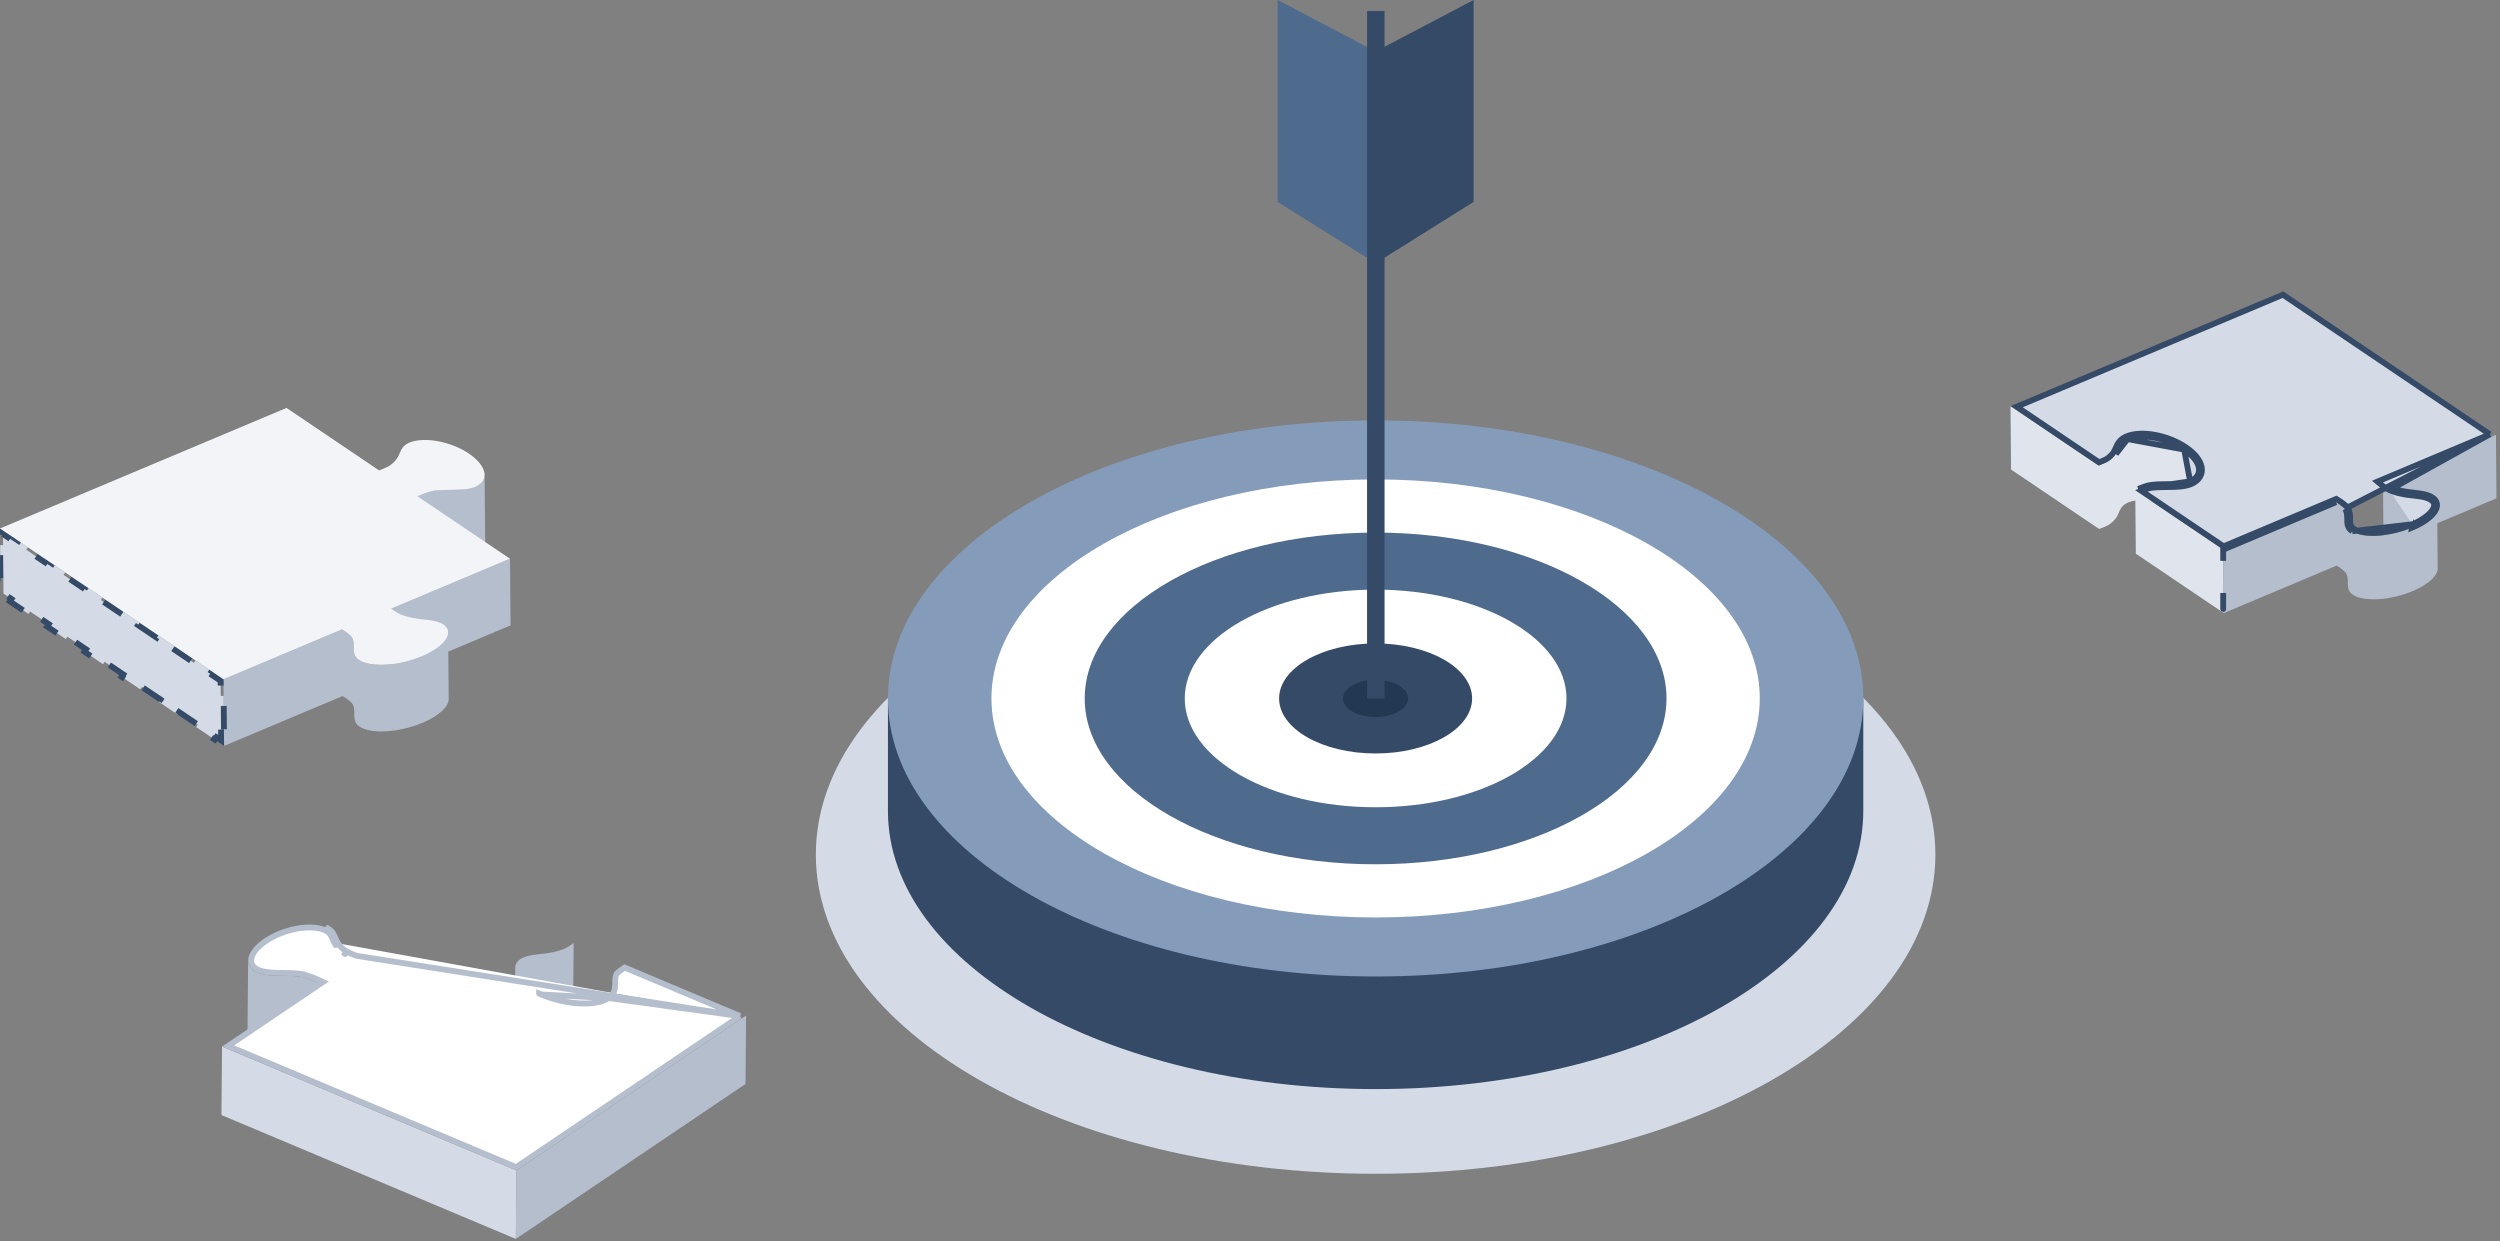 <svg width="429" height="213" viewBox="0 0 429 213" fill="none" xmlns="http://www.w3.org/2000/svg">
<rect x="0" y="0" width="429" height="213" fill="#808080" stroke="none"/>
<path d="M236.057 201.419C183.008 201.419 140 176.901 140 146.651C140 116.409 183.01 91.887 236.057 91.887C289.11 91.887 332.112 116.409 332.112 146.651C332.112 176.901 289.108 201.419 236.057 201.419Z" fill="#D4DBE7"/>
<path d="M152.371 119.852V139.174C152.371 165.528 189.84 186.888 236.057 186.888C282.276 186.888 319.741 165.528 319.741 139.174V119.852H152.371Z" fill="#344A66"/>
<path d="M236.055 167.565C189.84 167.565 152.369 146.206 152.369 119.852C152.369 93.506 189.838 72.141 236.055 72.141C282.274 72.141 319.739 93.504 319.739 119.852C319.739 146.206 282.276 167.565 236.055 167.565Z" fill="#849CBA"/>
<path d="M236.055 157.437C199.65 157.437 170.133 140.612 170.133 119.851C170.133 99.097 199.648 82.268 236.055 82.268C272.462 82.268 301.975 99.097 301.975 119.851C301.975 140.612 272.464 157.437 236.055 157.437Z" fill="white"/>
<path d="M236.055 148.311C263.624 148.311 285.973 135.569 285.973 119.852C285.973 104.134 263.624 91.393 236.055 91.393C208.486 91.393 186.137 104.134 186.137 119.852C186.137 135.569 208.486 148.311 236.055 148.311Z" fill="#4E6A8D"/>
<path d="M236.055 138.527C217.965 138.527 203.302 130.167 203.302 119.853C203.302 109.54 217.965 101.18 236.055 101.18C254.145 101.18 268.808 109.542 268.808 119.853C268.808 130.167 254.145 138.527 236.055 138.527Z" fill="white"/>
<path d="M236.055 129.296C226.909 129.296 219.495 125.07 219.495 119.855C219.495 114.642 226.909 110.414 236.055 110.414C245.199 110.414 252.613 114.642 252.613 119.855C252.615 125.068 245.201 129.296 236.055 129.296Z" fill="#344A66"/>
<path d="M236.055 123.046C232.963 123.046 230.456 121.618 230.456 119.854C230.456 118.092 232.963 116.662 236.055 116.662C239.147 116.662 241.654 118.092 241.654 119.854C241.654 121.616 239.147 123.046 236.055 123.046Z" fill="#233853"/>
<path d="M236.055 45.177V8.83L252.871 0V34.646L236.055 45.177Z" fill="#344A66"/>
<path d="M236.055 45.177V8.83L219.241 0V34.646L236.055 45.177Z" fill="#4E6A8D"/>
<rect x="234.588" y="1.885" width="3" height="118" fill="#344A66"/>
<path d="M88.421 165.983C88.425 165.457 88.699 164.979 89.271 164.593C89.361 164.532 89.459 164.477 89.558 164.425C89.589 164.409 89.622 164.394 89.655 164.378C89.726 164.343 89.799 164.31 89.875 164.279C89.894 164.272 89.912 164.261 89.931 164.255C89.947 164.248 89.966 164.244 89.983 164.237C90.103 164.192 90.226 164.149 90.355 164.112C90.357 164.112 90.358 164.11 90.362 164.11H90.364C90.494 164.072 90.628 164.039 90.763 164.008C90.779 164.004 90.794 163.999 90.81 163.996C90.829 163.99 90.852 163.989 90.871 163.984C91.031 163.949 91.192 163.918 91.357 163.89C91.362 163.89 91.368 163.888 91.373 163.886C91.39 163.883 91.408 163.881 91.427 163.879C91.59 163.853 91.757 163.829 91.925 163.806C91.948 163.803 91.971 163.799 91.993 163.798C92.174 163.775 92.358 163.752 92.54 163.732C92.551 163.73 92.561 163.728 92.572 163.728C92.613 163.723 92.653 163.719 92.695 163.714C92.818 163.7 92.942 163.686 93.065 163.673C93.237 163.653 93.409 163.633 93.579 163.61C93.614 163.607 93.649 163.601 93.682 163.596C93.852 163.574 94.019 163.549 94.184 163.523C94.272 163.509 94.359 163.495 94.446 163.478C94.623 163.445 94.802 163.409 94.979 163.37C95.012 163.363 95.045 163.356 95.078 163.349C95.205 163.32 95.334 163.29 95.459 163.259C95.462 163.257 95.467 163.257 95.471 163.256C95.599 163.223 95.726 163.188 95.851 163.151C95.891 163.141 95.93 163.129 95.968 163.117C96.055 163.091 96.141 163.063 96.227 163.035C96.268 163.021 96.312 163.007 96.353 162.992C96.439 162.962 96.522 162.933 96.605 162.901C96.64 162.887 96.675 162.875 96.71 162.861C96.819 162.818 96.925 162.773 97.027 162.728C97.189 162.655 97.976 162.199 98.438 161.809L98.335 173.559C97.875 173.948 97.087 174.405 96.925 174.478C96.822 174.525 96.715 174.57 96.605 174.613C96.597 174.617 96.59 174.62 96.581 174.624C96.558 174.632 96.532 174.641 96.51 174.65C96.425 174.683 96.338 174.714 96.249 174.744C96.209 174.757 96.168 174.771 96.126 174.785C96.041 174.813 95.956 174.841 95.867 174.867C95.841 174.876 95.815 174.884 95.787 174.891C95.773 174.895 95.759 174.898 95.747 174.902C95.622 174.938 95.497 174.973 95.37 175.006C95.365 175.008 95.36 175.008 95.353 175.009C95.228 175.041 95.103 175.072 94.976 175.1C94.962 175.103 94.948 175.107 94.934 175.11C94.913 175.115 94.892 175.119 94.871 175.122C94.694 175.161 94.517 175.197 94.34 175.23C94.267 175.244 94.194 175.256 94.121 175.268C94.106 175.272 94.09 175.273 94.074 175.275C93.911 175.301 93.746 175.326 93.577 175.348C93.541 175.353 93.503 175.357 93.464 175.362C93.299 175.383 93.134 175.404 92.968 175.423C92.962 175.423 92.957 175.425 92.952 175.425C92.836 175.438 92.718 175.451 92.599 175.465C92.54 175.471 92.481 175.478 92.422 175.485C92.242 175.506 92.061 175.527 91.88 175.55C91.859 175.553 91.837 175.557 91.816 175.558C91.647 175.581 91.479 175.605 91.314 175.631C91.291 175.635 91.269 175.638 91.246 175.642C91.079 175.669 90.918 175.701 90.758 175.736C90.723 175.742 90.689 175.751 90.654 175.758C90.516 175.789 90.381 175.822 90.251 175.861C90.249 175.861 90.249 175.861 90.247 175.862C90.117 175.901 89.994 175.944 89.872 175.989C89.835 176.003 89.801 176.017 89.766 176.031C89.69 176.062 89.617 176.095 89.545 176.13C89.514 176.145 89.481 176.161 89.45 176.177C89.351 176.229 89.254 176.284 89.163 176.345C88.592 176.731 88.319 177.209 88.314 177.735L88.421 165.983Z" fill="#B4BECD"/>
<path d="M42.532 177.057C42.527 177.034 42.523 177.011 42.518 176.989C42.515 176.968 42.51 176.949 42.506 176.928C42.504 176.921 42.504 176.914 42.503 176.907C42.497 176.876 42.494 176.845 42.49 176.815C42.487 176.791 42.485 176.768 42.483 176.746C42.482 176.713 42.48 176.681 42.48 176.648C42.48 176.629 42.478 176.61 42.478 176.591C42.478 176.582 42.478 176.575 42.478 176.567L42.581 164.816C42.581 164.842 42.583 164.87 42.583 164.896C42.584 164.929 42.584 164.962 42.586 164.994C42.588 165.018 42.591 165.04 42.593 165.063C42.596 165.094 42.6 165.126 42.605 165.155C42.61 165.183 42.615 165.209 42.621 165.237C42.624 165.259 42.629 165.282 42.635 165.305C42.642 165.332 42.65 165.36 42.657 165.388C42.664 165.409 42.669 165.431 42.676 165.452C42.68 165.463 42.685 165.475 42.688 165.485C42.716 165.567 42.749 165.645 42.788 165.723C42.789 165.725 42.789 165.727 42.789 165.728C42.827 165.801 42.871 165.873 42.919 165.944C42.926 165.956 42.935 165.966 42.942 165.979C42.991 166.046 43.045 166.112 43.102 166.177C43.117 166.194 43.133 166.211 43.151 166.229C43.168 166.248 43.187 166.267 43.206 166.286C43.229 166.307 43.25 166.328 43.274 166.349C43.295 166.368 43.316 166.385 43.335 166.404C43.354 166.422 43.375 166.437 43.395 166.453C43.432 166.482 43.47 166.51 43.508 166.538C43.529 166.552 43.548 166.567 43.569 166.581C43.613 166.611 43.658 166.64 43.705 166.668C43.722 166.679 43.739 166.691 43.757 166.701C43.798 166.726 43.842 166.75 43.885 166.772C43.904 166.783 43.924 166.793 43.944 166.804C44.009 166.837 44.077 166.87 44.146 166.901C44.28 166.958 44.419 167.007 44.559 167.052C44.606 167.068 44.657 167.078 44.705 167.092C44.803 167.12 44.898 167.149 44.999 167.172C45.025 167.179 45.053 167.182 45.079 167.189C45.192 167.215 45.306 167.238 45.421 167.259C45.468 167.268 45.515 167.275 45.562 167.281C45.669 167.299 45.779 167.314 45.89 167.328C45.927 167.334 45.961 167.339 45.999 167.342C46.142 167.358 46.288 167.374 46.436 167.384C46.528 167.391 46.621 167.396 46.714 167.401C46.792 167.407 46.87 167.412 46.948 167.415C47.044 167.42 47.139 167.422 47.235 167.426C47.311 167.427 47.388 167.433 47.466 167.434C47.648 167.44 47.834 167.443 48.018 167.445H48.034C48.251 167.448 48.47 167.45 48.687 167.452C48.826 167.453 48.965 167.455 49.104 167.457C49.173 167.459 49.241 167.459 49.309 167.46C49.427 167.462 49.545 167.464 49.661 167.467C49.691 167.467 49.722 167.467 49.752 167.469C49.804 167.471 49.854 167.473 49.905 167.474C49.995 167.478 50.084 167.481 50.174 167.485C50.257 167.488 50.341 167.493 50.422 167.499C50.509 167.504 50.594 167.509 50.679 167.516C50.709 167.518 50.739 167.519 50.766 167.521C50.862 167.528 50.957 167.539 51.051 167.549C51.07 167.551 51.089 167.552 51.109 167.554C51.232 167.568 51.355 167.582 51.475 167.601C51.489 167.603 51.503 167.606 51.517 167.608C51.697 167.636 51.875 167.665 52.047 167.704C52.052 167.705 52.055 167.705 52.062 167.707C52.066 167.709 52.074 167.711 52.08 167.712C52.087 167.714 52.095 167.716 52.104 167.719C52.114 167.723 52.128 167.726 52.14 167.73C52.149 167.733 52.16 167.735 52.17 167.738C52.186 167.744 52.201 167.749 52.219 167.754C52.231 167.757 52.243 167.761 52.255 167.766C52.274 167.771 52.295 167.778 52.318 167.785C52.331 167.789 52.344 167.794 52.356 167.797C52.38 167.804 52.404 167.813 52.431 167.822C52.444 167.827 52.46 167.83 52.474 167.836C52.5 167.844 52.528 167.853 52.556 167.863C52.571 167.869 52.587 167.874 52.604 167.879C52.634 167.889 52.663 167.9 52.695 167.91C52.712 167.916 52.728 167.922 52.747 167.928C52.776 167.938 52.807 167.949 52.839 167.961C52.858 167.968 52.879 167.975 52.898 167.982C52.926 167.992 52.955 168.002 52.985 168.013C53.009 168.021 53.032 168.03 53.056 168.039C53.084 168.049 53.113 168.06 53.141 168.07C53.167 168.079 53.191 168.089 53.218 168.098C53.247 168.108 53.275 168.121 53.304 168.131C53.33 168.141 53.355 168.15 53.381 168.16C53.41 168.173 53.44 168.183 53.469 168.195C53.495 168.206 53.522 168.216 53.547 168.225C53.577 168.237 53.607 168.247 53.634 168.259C53.66 168.27 53.687 168.28 53.713 168.291C53.742 168.303 53.77 168.315 53.799 168.325C53.825 168.336 53.852 168.346 53.876 168.357C53.907 168.369 53.938 168.383 53.968 168.395C53.99 168.404 54.013 168.414 54.034 168.423C54.086 168.445 54.136 168.468 54.187 168.489C54.26 168.522 54.329 168.555 54.397 168.586L54.294 180.336C54.228 180.305 54.157 180.272 54.084 180.239C54.034 180.216 53.984 180.194 53.931 180.171C53.914 180.164 53.897 180.157 53.881 180.15C53.845 180.135 53.81 180.121 53.773 180.105C53.752 180.097 53.732 180.088 53.711 180.079C53.678 180.065 53.645 180.051 53.61 180.038C53.586 180.029 53.563 180.018 53.541 180.01C53.509 179.998 53.476 179.984 53.445 179.971C53.421 179.963 53.396 179.952 53.372 179.944C53.341 179.932 53.31 179.919 53.278 179.907C53.252 179.897 53.228 179.888 53.202 179.878C53.172 179.867 53.143 179.855 53.113 179.845C53.089 179.836 53.065 179.826 53.039 179.817C53.009 179.806 52.98 179.794 52.95 179.784C52.926 179.775 52.903 179.767 52.88 179.758C52.851 179.747 52.823 179.737 52.795 179.727C52.769 179.718 52.743 179.709 52.719 179.7C52.695 179.692 52.67 179.683 52.648 179.676C52.622 179.667 52.597 179.659 52.573 179.65C52.55 179.641 52.526 179.634 52.505 179.626C52.483 179.619 52.46 179.61 52.439 179.603C52.418 179.596 52.396 179.588 52.375 179.582C52.354 179.575 52.335 179.568 52.316 179.563C52.295 179.556 52.276 179.549 52.257 179.544C52.238 179.539 52.222 179.532 52.205 179.527C52.187 179.522 52.17 179.516 52.154 179.511C52.139 179.506 52.123 179.501 52.107 179.497C52.093 179.492 52.08 179.489 52.066 179.485C52.054 179.482 52.041 179.478 52.029 179.475C52.017 179.471 52.005 179.468 51.995 179.464C51.986 179.461 51.977 179.459 51.97 179.457C51.958 179.454 51.946 179.452 51.937 179.449C51.764 179.41 51.588 179.379 51.406 179.353C51.272 179.332 51.136 179.315 51.001 179.299C50.978 179.297 50.954 179.296 50.931 179.292C50.812 179.28 50.69 179.27 50.567 179.261C50.481 179.254 50.396 179.249 50.311 179.245C50.228 179.24 50.144 179.235 50.059 179.231C49.972 179.228 49.884 179.225 49.795 179.221C49.712 179.218 49.629 179.214 49.543 179.212C49.43 179.209 49.314 179.207 49.199 179.205C49.128 179.204 49.057 179.202 48.984 179.202C48.847 179.2 48.709 179.198 48.572 179.198C48.392 179.197 48.213 179.195 48.032 179.192C47.987 179.192 47.942 179.19 47.897 179.19C47.714 179.188 47.532 179.185 47.351 179.179C47.342 179.179 47.334 179.179 47.325 179.179C47.249 179.178 47.174 179.172 47.099 179.171C47.011 179.167 46.919 179.165 46.83 179.16C46.748 179.157 46.668 179.15 46.587 179.145C46.496 179.139 46.406 179.134 46.319 179.127C46.309 179.127 46.298 179.125 46.29 179.125C46.151 179.115 46.015 179.101 45.88 179.086C45.845 179.082 45.812 179.077 45.777 179.073C45.709 179.065 45.64 179.058 45.574 179.047C45.531 179.04 45.487 179.033 45.444 179.026C45.397 179.02 45.352 179.011 45.306 179.004C45.19 178.983 45.075 178.96 44.964 178.934C44.938 178.927 44.91 178.924 44.883 178.917C44.876 178.915 44.867 178.914 44.86 178.912C44.766 178.889 44.676 178.861 44.586 178.835C44.539 178.821 44.49 178.811 44.443 178.795C44.301 178.75 44.162 178.7 44.028 178.643C43.958 178.611 43.892 178.58 43.826 178.547C43.804 178.535 43.781 178.523 43.76 178.511C43.719 178.488 43.679 178.467 43.641 178.443C43.635 178.439 43.63 178.438 43.625 178.434C43.609 178.425 43.597 178.415 43.581 178.406C43.538 178.379 43.495 178.351 43.451 178.321C43.43 178.307 43.409 178.292 43.389 178.276C43.35 178.248 43.314 178.22 43.279 178.191C43.267 178.182 43.255 178.174 43.243 178.163C43.234 178.156 43.225 178.147 43.217 178.141C43.196 178.123 43.177 178.106 43.156 178.087C43.132 178.066 43.109 178.045 43.086 178.022C43.067 178.003 43.05 177.986 43.032 177.967C43.022 177.955 43.008 177.942 42.998 177.93C42.992 177.925 42.989 177.918 42.984 177.913C42.926 177.849 42.873 177.783 42.824 177.715C42.821 177.711 42.817 177.706 42.814 177.703C42.808 177.696 42.805 177.689 42.801 177.682C42.753 177.612 42.709 177.541 42.671 177.466C42.671 177.466 42.669 177.466 42.669 177.465C42.668 177.463 42.668 177.461 42.668 177.46C42.629 177.383 42.596 177.305 42.569 177.225C42.567 177.218 42.563 177.211 42.56 177.204C42.558 177.199 42.556 177.194 42.555 177.189C42.548 177.168 42.542 177.147 42.537 177.126C42.546 177.114 42.539 177.086 42.532 177.057Z" fill="#B4BECD"/>
<path d="M38.104 179.592L38 191.342L88.52 212.6L88.623 200.85L38.104 179.592Z" fill="#D4DBE7"/>
<path d="M88.623 200.851L88.52 212.601L127.93 186.008L128.032 174.26L88.623 200.851Z" fill="#B4BECD"/>
<path d="M126.986 174.362L107.176 166.025C106.908 166.199 106.629 166.406 106.391 166.594C106.242 166.711 106.114 166.819 106.02 166.901C105.972 166.943 105.935 166.976 105.91 167.001C105.899 167.011 105.892 167.017 105.888 167.021C105.581 167.435 105.578 167.899 105.574 168.551C105.573 168.647 105.573 168.748 105.571 168.854C105.565 169.234 105.539 169.669 105.38 170.093C105.215 170.533 104.919 170.933 104.426 171.266M126.986 174.362L104.426 171.266M126.986 174.362L88.571 200.285L39.153 179.49L54.692 169.006L55.428 168.509L54.622 168.137C54.601 168.128 54.578 168.117 54.554 168.105C54.508 168.084 54.457 168.06 54.408 168.038L54.406 168.037C53.986 167.85 53.482 167.659 53.064 167.51C52.661 167.367 52.295 167.249 52.164 167.22C51.064 166.978 49.8 166.967 48.598 166.956C48.403 166.955 48.21 166.953 48.02 166.95C46.613 166.931 45.342 166.859 44.352 166.444C43.803 166.198 43.464 165.891 43.278 165.57C43.095 165.255 43.037 164.886 43.123 164.465C43.301 163.595 44.099 162.507 45.636 161.47C47.175 160.432 49.082 159.698 50.928 159.361C52.782 159.024 54.51 159.098 55.718 159.605C56.359 159.892 56.647 160.254 56.855 160.652C56.944 160.822 57.016 160.992 57.097 161.184C57.12 161.238 57.144 161.294 57.168 161.352C57.276 161.604 57.404 161.883 57.586 162.154C57.587 162.154 57.587 162.154 57.587 162.154L58.002 161.875M126.986 174.362L61.193 164.015C60.856 163.901 60.491 163.751 60.183 163.614C59.815 163.449 59.523 163.303 59.449 163.256M104.426 171.266C103.275 172.042 101.39 172.299 99.355 172.177C97.293 172.053 94.97 171.534 92.864 170.649M104.426 171.266L92.864 170.649M92.864 170.649C92.745 170.599 92.628 170.549 92.512 170.496C92.512 170.496 92.511 170.496 92.511 170.495L92.864 170.649ZM58.002 161.875C58.328 162.362 58.808 162.862 59.449 163.256M58.002 161.875C57.814 161.596 57.688 161.298 57.562 161C57.272 160.312 56.981 159.621 55.917 159.146L58.002 161.875ZM59.449 163.256L59.183 163.68C59.183 163.68 59.184 163.681 59.185 163.681C59.185 163.681 59.186 163.682 59.187 163.682L59.449 163.256Z" fill="white" stroke="#B4BECD"/>
<path d="M83.158 81.498C83.158 81.526 83.156 81.554 83.155 81.581C83.155 81.611 83.153 81.641 83.151 81.67C83.15 81.694 83.146 81.719 83.143 81.743C83.139 81.771 83.136 81.8 83.132 81.828C83.127 81.856 83.122 81.884 83.117 81.91C83.113 81.931 83.108 81.951 83.104 81.972C83.097 82.002 83.089 82.03 83.08 82.056C83.075 82.076 83.07 82.096 83.063 82.115C83.059 82.127 83.054 82.137 83.05 82.15C83.023 82.228 82.992 82.304 82.955 82.377C82.955 82.379 82.953 82.38 82.953 82.382C82.917 82.454 82.873 82.523 82.826 82.591C82.82 82.601 82.813 82.613 82.804 82.624C82.757 82.69 82.705 82.754 82.649 82.817C82.634 82.834 82.618 82.851 82.601 82.869C82.583 82.888 82.564 82.905 82.547 82.924C82.526 82.945 82.503 82.964 82.483 82.985C82.463 83.002 82.442 83.022 82.422 83.039C82.403 83.055 82.383 83.07 82.364 83.086C82.33 83.114 82.291 83.141 82.255 83.169C82.236 83.183 82.215 83.199 82.194 83.211C82.154 83.239 82.111 83.266 82.067 83.293C82.048 83.305 82.031 83.317 82.01 83.329C81.972 83.352 81.933 83.373 81.894 83.393C81.873 83.406 81.85 83.418 81.829 83.43C81.765 83.461 81.701 83.492 81.633 83.524C81.378 83.631 81.108 83.716 80.825 83.784C80.599 83.838 80.368 83.882 80.129 83.916C79.901 83.949 79.67 83.974 79.432 83.994C79.104 84.02 78.765 84.036 78.424 84.046C77.679 84.067 76.913 84.06 76.17 84.081C75.834 84.092 75.504 84.106 75.181 84.132L75.282 95.566C75.605 95.54 75.935 95.524 76.27 95.515C77.014 95.495 77.78 95.501 78.525 95.481C78.866 95.47 79.203 95.454 79.533 95.428C79.769 95.409 80.002 95.383 80.229 95.35C80.467 95.316 80.7 95.272 80.924 95.218C81.207 95.15 81.477 95.065 81.732 94.958C81.8 94.928 81.864 94.897 81.928 94.864C81.946 94.855 81.963 94.845 81.982 94.834C82.026 94.812 82.069 94.787 82.111 94.763C82.114 94.761 82.119 94.758 82.123 94.756C82.135 94.748 82.147 94.74 82.159 94.732C82.204 94.704 82.25 94.676 82.291 94.647C82.312 94.633 82.331 94.619 82.35 94.605C82.389 94.577 82.425 94.549 82.46 94.522C82.47 94.513 82.483 94.504 82.493 94.496C82.502 94.489 82.509 94.482 82.517 94.473C82.538 94.456 82.557 94.436 82.578 94.419C82.601 94.4 82.621 94.379 82.642 94.358C82.661 94.341 82.679 94.322 82.698 94.303C82.708 94.291 82.721 94.28 82.731 94.268C82.736 94.263 82.74 94.256 82.745 94.251C82.802 94.188 82.854 94.124 82.901 94.058C82.905 94.054 82.908 94.049 82.912 94.046C82.917 94.039 82.92 94.032 82.924 94.025C82.971 93.955 83.014 93.886 83.049 93.815L83.05 93.813C83.05 93.811 83.05 93.811 83.052 93.809C83.091 93.735 83.122 93.656 83.15 93.578C83.151 93.571 83.155 93.566 83.156 93.561C83.158 93.556 83.16 93.552 83.16 93.547C83.167 93.525 83.174 93.502 83.181 93.479C83.188 93.455 83.195 93.429 83.202 93.405C83.207 93.382 83.212 93.358 83.216 93.335C83.219 93.316 83.224 93.297 83.228 93.278C83.23 93.271 83.23 93.264 83.231 93.257C83.236 93.227 83.24 93.196 83.243 93.165C83.245 93.144 83.249 93.121 83.25 93.099C83.254 93.066 83.254 93.031 83.255 92.996C83.255 92.979 83.257 92.963 83.257 92.946C83.257 92.937 83.257 92.93 83.257 92.923L83.158 81.498Z" fill="#B4BECD"/>
<path d="M73.937 84.312C73.934 84.312 73.93 84.314 73.925 84.315C73.713 84.368 72.617 84.736 71.849 85.078C71.778 85.109 71.709 85.141 71.644 85.174L71.745 96.608C71.809 96.576 71.879 96.545 71.95 96.512C72.718 96.17 73.812 95.802 74.024 95.749C74.029 95.748 74.033 95.748 74.036 95.746C74.215 95.706 74.401 95.673 74.589 95.645C74.813 95.612 75.044 95.588 75.278 95.569L75.178 84.135C74.943 84.154 74.712 84.178 74.486 84.211C74.302 84.239 74.118 84.272 73.937 84.312Z" fill="#B4BECD"/>
<path d="M87.613 107.313L87.512 95.879L67.149 104.447L67.232 113.961C64.868 114.244 62.743 114.022 61.597 113.249C60.834 112.733 60.718 112.075 60.699 111.39C60.697 111.201 60.695 111.013 60.693 110.824C60.688 110.261 60.648 109.703 60.278 109.213C60.198 109.111 59.38 108.414 58.69 108.006L38.35 116.565L38.451 127.999L58.791 119.44C59.481 119.848 60.301 120.543 60.379 120.648C60.712 121.085 60.777 121.579 60.791 122.082C60.792 122.27 60.794 122.459 60.796 122.649C60.803 123.396 60.871 124.125 61.697 124.685C63.662 126.008 68.492 125.72 72.489 124.038C72.602 123.99 72.713 123.943 72.821 123.894C75.478 122.71 77.009 121.191 76.999 119.947C76.974 117.234 76.952 114.522 76.927 111.809L87.613 107.313Z" fill="#B4BECD"/>
<path d="M81.632 83.527L81.732 94.961C79.604 95.858 76.404 95.227 74.038 95.747C73.859 95.787 72.735 96.162 71.952 96.511C71.881 96.542 71.813 96.575 71.747 96.606L71.646 85.172C71.71 85.141 71.78 85.11 71.851 85.077C72.635 84.728 73.759 84.351 73.938 84.312C76.304 83.793 79.504 84.424 81.632 83.527Z" fill="#B4BECD"/>
<path d="M38.427 125.14L38.377 119.423L37.877 119.427L37.854 116.832L36.474 115.9L36.754 115.486L33.558 113.329L33.278 113.744L30.082 111.587L30.362 111.173L27.166 109.016L26.886 109.431L23.69 107.274L23.97 106.86L20.774 104.703L20.494 105.118L17.298 102.961L17.578 102.547L14.382 100.39L14.102 100.805L10.906 98.648L11.186 98.234L7.99 96.077L7.71 96.491L4.514 94.335L4.794 93.92L1.598 91.764L1.318 92.178L0.508 91.632L0.525 93.54L0.025 93.544L0.076 99.261L0.576 99.257L0.598 101.852L1.978 102.783L1.699 103.198L4.895 105.354L5.174 104.94L8.37 107.097L8.091 107.511L11.287 109.668L11.566 109.253L14.762 111.41L14.483 111.824L17.679 113.981L17.958 113.566L21.154 115.723L20.875 116.137L24.07 118.294L24.35 117.879L27.546 120.036L27.266 120.45L30.462 122.607L30.742 122.192L33.938 124.349L33.658 124.763L36.854 126.92L37.134 126.506L37.944 127.052L37.927 125.144L38.427 125.14Z" fill="#D4DBE7" stroke="#344A66" stroke-dasharray="4 4"/>
<path d="M76.071 107.16C74.851 106.336 72.748 106.389 71.037 106.072C70.149 105.909 69.237 105.666 68.523 105.339C68.368 105.268 67.599 104.825 67.15 104.445L87.513 95.877L71.648 85.171C71.712 85.139 71.782 85.108 71.853 85.075C72.636 84.726 73.76 84.349 73.939 84.311C76.304 83.791 79.505 84.422 81.633 83.526C84.055 82.445 83.546 79.916 80.461 77.836C77.344 75.733 72.775 74.885 70.183 75.978C68.698 76.639 68.757 77.736 68.153 78.634C67.835 79.108 67.368 79.594 66.746 79.978C66.671 80.023 66.384 80.168 66.023 80.329C65.724 80.463 65.373 80.607 65.047 80.718L49.162 70L0 90.686L38.352 116.565L58.692 108.006C59.382 108.414 60.2 109.111 60.28 109.213C61.23 110.464 60.005 112.173 61.598 113.249C63.561 114.572 68.392 114.284 72.39 112.602C72.503 112.556 72.614 112.507 72.722 112.458C76.475 110.784 77.978 108.447 76.071 107.16Z" fill="#F2F4F8"/>
<path d="M365.931 85.989C365.966 85.981 366.001 85.974 366.035 85.967C366.089 85.955 366.141 85.942 366.197 85.932C366.235 85.925 366.275 85.918 366.313 85.911C366.352 85.904 366.388 85.897 366.426 85.892L366.506 95.012L381.607 105.202L381.512 94.321L369.001 85.88C369.185 85.903 369.369 85.927 369.555 85.958C369.595 85.965 369.637 85.972 369.677 85.979C369.748 85.991 369.819 86.003 369.89 86.017C369.937 86.026 369.986 86.036 370.033 86.045C370.102 86.059 370.172 86.073 370.241 86.088C370.285 86.099 370.328 86.108 370.371 86.118C370.481 86.142 370.59 86.168 370.7 86.196C370.729 86.203 370.757 86.21 370.787 86.219C370.922 86.253 371.056 86.292 371.191 86.33C371.216 86.337 371.24 86.344 371.263 86.351C371.448 86.406 371.634 86.465 371.82 86.528C371.827 86.53 371.834 86.533 371.841 86.535C372.027 86.599 372.213 86.667 372.395 86.738C372.409 86.743 372.421 86.749 372.435 86.754C372.644 86.835 372.85 86.922 373.054 87.014C373.062 87.019 373.073 87.023 373.081 87.026C373.288 87.12 373.491 87.218 373.691 87.322C373.698 87.325 373.705 87.329 373.71 87.332C373.912 87.436 374.112 87.548 374.304 87.66C374.308 87.662 374.311 87.664 374.315 87.667C374.513 87.784 374.706 87.905 374.892 88.032C376.557 89.158 377.435 90.419 377.445 91.496C377.414 87.869 377.381 84.242 377.35 80.615C377.341 79.539 376.464 78.276 374.798 77.151C374.61 77.024 374.417 76.902 374.221 76.786C374.218 76.784 374.214 76.781 374.209 76.779C374.014 76.664 373.816 76.555 373.615 76.451C373.608 76.447 373.601 76.444 373.594 76.44C373.394 76.338 373.193 76.239 372.986 76.147C372.975 76.141 372.965 76.138 372.955 76.133C372.751 76.041 372.546 75.955 372.34 75.874C372.336 75.872 372.331 75.87 372.327 75.869C372.317 75.863 372.305 75.86 372.293 75.856C372.112 75.785 371.931 75.719 371.747 75.657C371.739 75.653 371.73 75.651 371.721 75.648C371.539 75.585 371.355 75.528 371.171 75.472C371.155 75.467 371.139 75.462 371.122 75.457C371.111 75.453 371.101 75.452 371.091 75.448C370.957 75.41 370.823 75.372 370.689 75.337C370.66 75.328 370.63 75.321 370.599 75.314C370.491 75.287 370.384 75.261 370.276 75.236C370.255 75.231 370.232 75.226 370.212 75.221C370.187 75.215 370.163 75.21 370.139 75.205C370.073 75.191 370.007 75.177 369.941 75.163C369.89 75.153 369.84 75.142 369.789 75.134C369.722 75.122 369.656 75.109 369.588 75.097C369.553 75.09 369.517 75.083 369.482 75.078C369.473 75.076 369.465 75.076 369.454 75.075C369.27 75.045 369.084 75.019 368.902 74.996C368.886 74.995 368.869 74.991 368.853 74.99C368.841 74.988 368.829 74.988 368.818 74.986C368.659 74.969 368.499 74.953 368.341 74.943C368.327 74.941 368.315 74.939 368.301 74.939C368.283 74.938 368.266 74.938 368.247 74.938C368.099 74.929 367.95 74.922 367.806 74.918H367.8C367.799 74.918 367.795 74.918 367.793 74.918C367.656 74.915 367.521 74.917 367.387 74.92C367.37 74.92 367.35 74.92 367.333 74.92C367.317 74.92 367.302 74.922 367.286 74.922C367.151 74.927 367.019 74.934 366.888 74.944C366.888 74.944 366.881 74.944 366.876 74.944C366.866 74.944 366.857 74.946 366.847 74.948C366.711 74.96 366.577 74.974 366.447 74.993C366.433 74.995 366.418 74.996 366.402 74.998C366.392 75 366.381 75.002 366.371 75.004C366.319 75.012 366.266 75.021 366.216 75.029C366.174 75.037 366.133 75.043 366.091 75.052C366.041 75.062 365.992 75.073 365.942 75.083C365.907 75.09 365.872 75.097 365.839 75.106C365.834 75.108 365.83 75.109 365.825 75.109C365.709 75.137 365.596 75.17 365.485 75.205C365.459 75.214 365.433 75.221 365.408 75.229C365.297 75.266 365.188 75.306 365.083 75.349C365 75.387 364.922 75.426 364.847 75.466C364.825 75.478 364.804 75.49 364.783 75.502C364.757 75.518 364.729 75.532 364.703 75.546C364.68 75.559 364.661 75.573 364.64 75.587C364.614 75.605 364.587 75.622 364.561 75.639C364.519 75.667 364.481 75.697 364.442 75.724C364.42 75.742 364.397 75.757 364.376 75.775C364.369 75.78 364.361 75.787 364.354 75.792C364.309 75.829 364.267 75.867 364.227 75.905C364.222 75.91 364.217 75.915 364.211 75.921C364.18 75.952 364.149 75.983 364.121 76.014C364.111 76.025 364.104 76.035 364.095 76.044C364.081 76.06 364.067 76.075 364.053 76.093C364.024 76.127 363.998 76.16 363.972 76.195C363.96 76.211 363.947 76.226 363.935 76.242C363.928 76.251 363.923 76.259 363.916 76.266C363.904 76.284 363.893 76.303 363.881 76.32C363.859 76.353 363.836 76.388 363.815 76.423C363.8 76.447 363.786 76.473 363.772 76.497C363.753 76.532 363.734 76.567 363.715 76.602C363.709 76.612 363.702 76.623 363.697 76.633C363.692 76.645 363.685 76.657 363.68 76.668C363.65 76.728 363.621 76.789 363.593 76.85C363.588 76.861 363.583 76.871 363.579 76.88C363.543 76.963 363.506 77.046 363.47 77.13C363.447 77.184 363.423 77.237 363.4 77.291C363.39 77.316 363.378 77.34 363.367 77.366C363.334 77.437 363.301 77.508 363.266 77.58C363.247 77.614 363.228 77.649 363.209 77.686C363.199 77.705 363.188 77.724 363.178 77.743C363.147 77.797 363.114 77.851 363.077 77.903C363.054 77.936 363.028 77.971 363.006 78.005C362.971 78.052 362.936 78.101 362.898 78.148C362.882 78.169 362.867 78.189 362.849 78.21C362.799 78.273 362.745 78.335 362.69 78.396C362.686 78.4 362.683 78.405 362.679 78.408C362.62 78.473 362.558 78.535 362.493 78.598C362.474 78.615 362.455 78.634 362.436 78.651C362.389 78.695 362.34 78.74 362.288 78.782C362.264 78.803 362.24 78.823 362.214 78.843C362.163 78.884 362.109 78.924 362.056 78.966C362.031 78.983 362.007 79.002 361.983 79.02C361.903 79.075 361.823 79.131 361.738 79.183C361.734 79.185 361.727 79.188 361.722 79.192C361.713 79.197 361.706 79.201 361.696 79.206C361.691 79.207 361.686 79.211 361.68 79.214C361.668 79.22 361.658 79.227 361.644 79.234C361.637 79.237 361.626 79.242 361.618 79.247C361.604 79.254 361.59 79.261 361.574 79.27C361.566 79.275 361.554 79.28 361.545 79.286C361.527 79.294 361.512 79.301 361.493 79.312C361.479 79.319 361.465 79.326 361.451 79.332C361.434 79.341 361.416 79.35 361.397 79.359C361.376 79.369 361.354 79.379 361.333 79.39C361.319 79.397 361.307 79.402 361.293 79.409C361.269 79.421 361.243 79.431 361.218 79.444C361.204 79.451 361.19 79.456 361.177 79.463C361.137 79.48 361.095 79.499 361.053 79.518C360.767 79.645 360.43 79.784 360.117 79.89L345 69.689L345.096 80.571L360.212 90.772C360.527 90.666 360.862 90.529 361.149 90.4C361.19 90.381 361.234 90.362 361.272 90.344C361.279 90.341 361.286 90.338 361.293 90.334C361.326 90.318 361.357 90.305 361.387 90.291C361.399 90.285 361.409 90.28 361.421 90.273C361.446 90.263 361.468 90.251 361.491 90.24C361.507 90.233 361.521 90.226 361.534 90.219C361.552 90.211 361.571 90.202 361.587 90.193C361.599 90.188 361.609 90.183 361.62 90.178C361.637 90.169 361.654 90.16 361.67 90.153C361.679 90.148 361.687 90.145 361.694 90.141C361.71 90.134 361.724 90.126 361.738 90.119C361.745 90.115 361.75 90.112 361.757 90.108C361.769 90.101 361.781 90.096 361.792 90.091C361.797 90.087 361.8 90.086 361.805 90.084C361.812 90.08 361.821 90.075 361.826 90.072C361.828 90.07 361.83 90.07 361.83 90.068C361.915 90.016 361.997 89.96 362.075 89.905C362.101 89.886 362.125 89.868 362.149 89.849C362.203 89.809 362.255 89.769 362.304 89.73C362.318 89.719 362.332 89.709 362.344 89.698C362.358 89.688 362.368 89.676 362.38 89.665C362.429 89.624 362.478 89.58 362.523 89.538C362.544 89.519 362.565 89.5 362.584 89.481C362.648 89.418 362.709 89.356 362.768 89.293C362.77 89.293 362.77 89.292 362.77 89.292C362.773 89.288 362.776 89.283 362.78 89.28C362.836 89.219 362.888 89.158 362.938 89.097C362.955 89.076 362.971 89.055 362.987 89.036C363.025 88.988 363.06 88.941 363.094 88.892C363.103 88.88 363.114 88.87 363.12 88.857C363.136 88.835 363.152 88.814 363.166 88.791C363.2 88.739 363.233 88.685 363.266 88.632C363.28 88.607 363.294 88.581 363.308 88.555C363.324 88.527 363.339 88.5 363.353 88.472C363.353 88.47 363.355 88.468 363.355 88.468C363.391 88.397 363.426 88.324 363.459 88.251C363.468 88.23 363.477 88.211 363.487 88.19C363.515 88.126 363.543 88.062 363.57 87.996C363.602 87.921 363.635 87.846 363.668 87.772C363.675 87.758 363.682 87.744 363.687 87.73C363.713 87.671 363.741 87.614 363.77 87.556C363.782 87.532 363.794 87.509 363.807 87.485C363.824 87.45 363.843 87.417 363.862 87.383C363.876 87.356 363.892 87.33 363.907 87.306C363.928 87.271 363.951 87.238 363.973 87.204C363.991 87.178 364.008 87.151 364.026 87.126C364.038 87.11 364.05 87.093 364.062 87.077C364.088 87.044 364.114 87.009 364.142 86.976C364.156 86.959 364.17 86.943 364.185 86.926C364.222 86.884 364.26 86.844 364.302 86.804C364.307 86.799 364.312 86.794 364.319 86.787C364.366 86.742 364.416 86.698 364.468 86.655C364.489 86.637 364.512 86.622 364.535 86.604C364.573 86.575 364.611 86.547 364.653 86.519C364.679 86.502 364.705 86.484 364.731 86.467C364.776 86.438 364.823 86.41 364.873 86.382C364.894 86.37 364.917 86.358 364.938 86.346C365.012 86.305 365.089 86.267 365.174 86.229C365.278 86.186 365.387 86.146 365.499 86.109C365.525 86.1 365.551 86.092 365.575 86.083C365.7 86.05 365.813 86.017 365.931 85.989Z" fill="#E0E5ED"/>
<path d="M428.398 85.513L428.303 74.631L408.923 82.785L409.001 91.841C408.994 91.841 408.989 91.843 408.982 91.843C408.94 91.848 408.898 91.853 408.857 91.857C408.702 91.874 408.547 91.89 408.396 91.902C408.381 91.904 408.365 91.904 408.351 91.905C408.24 91.914 408.129 91.923 408.018 91.928C407.976 91.93 407.936 91.931 407.893 91.933C407.809 91.937 407.726 91.942 407.644 91.944C407.613 91.945 407.583 91.945 407.554 91.945C407.359 91.951 407.166 91.952 406.979 91.949C406.953 91.949 406.928 91.947 406.904 91.947C406.748 91.944 406.593 91.937 406.442 91.928C406.43 91.928 406.418 91.926 406.407 91.926C406.265 91.918 406.128 91.904 405.992 91.89C405.957 91.886 405.924 91.883 405.891 91.877C405.775 91.864 405.662 91.848 405.551 91.831C405.537 91.829 405.523 91.827 405.511 91.824C405.391 91.803 405.273 91.78 405.16 91.756C405.13 91.749 405.101 91.742 405.073 91.737C404.965 91.713 404.861 91.685 404.76 91.657C404.747 91.653 404.731 91.648 404.717 91.645C404.696 91.638 404.675 91.631 404.654 91.626C404.599 91.608 404.543 91.591 404.489 91.572C404.462 91.561 404.436 91.551 404.408 91.542C404.363 91.525 404.317 91.507 404.272 91.49C404.246 91.48 404.222 91.469 404.198 91.459C404.154 91.44 404.111 91.421 404.069 91.401C404.045 91.389 404.022 91.379 403.998 91.367C403.954 91.346 403.913 91.323 403.873 91.301C403.854 91.29 403.833 91.28 403.815 91.269C403.756 91.235 403.699 91.2 403.647 91.163C402.919 90.672 402.81 90.043 402.79 89.39C402.789 89.213 402.787 89.037 402.787 88.86C402.782 88.323 402.745 87.79 402.389 87.324C402.314 87.225 401.536 86.564 400.876 86.174L381.521 94.32L381.616 105.202L400.972 97.056C401.632 97.445 402.41 98.107 402.485 98.206C402.803 98.625 402.865 99.097 402.879 99.578C402.881 99.754 402.881 99.929 402.883 100.107C402.889 100.819 402.952 101.514 403.741 102.047C403.795 102.083 403.852 102.118 403.909 102.153C403.928 102.163 403.949 102.174 403.968 102.186C404.008 102.208 404.05 102.231 404.092 102.252C404.116 102.264 404.14 102.274 404.163 102.287C404.205 102.306 404.246 102.325 404.291 102.344C404.316 102.354 404.34 102.365 404.366 102.375C404.38 102.38 404.394 102.387 404.408 102.393C404.439 102.405 404.472 102.417 404.503 102.427C404.531 102.438 404.557 102.448 404.585 102.457C404.637 102.476 404.691 102.492 404.745 102.509C404.767 102.516 404.79 102.523 404.813 102.53C404.816 102.532 404.819 102.532 404.823 102.533C404.832 102.537 404.842 102.539 404.852 102.54C404.955 102.57 405.063 102.598 405.17 102.622C405.186 102.625 405.2 102.631 405.216 102.634C405.228 102.638 405.242 102.639 405.254 102.641C405.37 102.665 405.487 102.69 405.608 102.711C405.61 102.711 405.612 102.712 405.612 102.712C405.622 102.714 405.632 102.716 405.641 102.716C405.754 102.735 405.872 102.75 405.99 102.764C406.008 102.766 406.023 102.77 406.041 102.771C406.056 102.773 406.072 102.773 406.088 102.775C406.223 102.79 406.362 102.803 406.505 102.813L406.513 102.815C406.522 102.815 406.532 102.815 406.541 102.816C406.692 102.827 406.847 102.832 407.005 102.836C407.02 102.836 407.036 102.837 407.052 102.837C407.06 102.837 407.067 102.837 407.076 102.837C407.264 102.841 407.455 102.839 407.651 102.834C407.667 102.834 407.682 102.834 407.698 102.834C407.714 102.834 407.729 102.832 407.747 102.832C407.828 102.83 407.91 102.825 407.993 102.822C408.035 102.82 408.075 102.818 408.117 102.816C408.235 102.81 408.353 102.801 408.473 102.792C408.48 102.792 408.485 102.79 408.492 102.79H408.494C408.646 102.778 408.803 102.763 408.959 102.745C409.001 102.74 409.041 102.737 409.081 102.731C409.218 102.716 409.355 102.697 409.494 102.678C409.512 102.676 409.527 102.674 409.545 102.671C409.55 102.671 409.557 102.669 409.562 102.667C409.691 102.648 409.819 102.629 409.949 102.606C409.972 102.603 409.993 102.598 410.015 102.594C410.125 102.575 410.232 102.556 410.34 102.535C410.389 102.526 410.437 102.516 410.486 102.506C410.57 102.49 410.651 102.473 410.735 102.455C410.788 102.443 410.844 102.431 410.898 102.419C410.976 102.401 411.052 102.384 411.131 102.365C411.151 102.36 411.172 102.356 411.191 102.351C411.209 102.347 411.226 102.34 411.245 102.337C411.455 102.287 411.666 102.231 411.874 102.174C411.902 102.167 411.93 102.158 411.958 102.149C412.171 102.089 412.383 102.024 412.595 101.957C412.618 101.95 412.638 101.943 412.659 101.936C412.876 101.865 413.094 101.79 413.307 101.71C413.319 101.705 413.333 101.699 413.346 101.694C413.57 101.611 413.79 101.524 414.009 101.432C414.117 101.387 414.221 101.342 414.325 101.295C414.473 101.229 414.615 101.163 414.754 101.095C414.801 101.072 414.848 101.048 414.895 101.025C414.985 100.98 415.076 100.935 415.163 100.89C415.215 100.862 415.265 100.836 415.315 100.808C415.397 100.765 415.475 100.721 415.552 100.676C415.6 100.648 415.649 100.621 415.696 100.593C415.725 100.576 415.755 100.56 415.785 100.543C415.833 100.513 415.878 100.483 415.927 100.454C415.969 100.428 416.01 100.402 416.052 100.376C416.137 100.32 416.221 100.265 416.302 100.209C416.328 100.192 416.356 100.173 416.382 100.155C416.488 100.082 416.589 100.007 416.686 99.933C416.712 99.914 416.735 99.895 416.759 99.876C416.816 99.83 416.874 99.785 416.928 99.74C416.938 99.731 416.948 99.723 416.959 99.714C417.03 99.655 417.096 99.594 417.162 99.535C417.192 99.509 417.223 99.481 417.251 99.455C417.341 99.368 417.428 99.281 417.508 99.195L417.51 99.193C417.579 99.116 417.643 99.04 417.706 98.965C417.725 98.941 417.742 98.916 417.761 98.892C417.794 98.85 417.827 98.809 417.857 98.767C417.866 98.755 417.871 98.745 417.88 98.734C417.895 98.713 417.907 98.692 417.921 98.67C417.956 98.616 417.989 98.564 418.019 98.51C418.031 98.487 418.045 98.465 418.055 98.444C418.062 98.432 418.071 98.418 418.076 98.406C418.105 98.35 418.13 98.295 418.154 98.239C418.157 98.229 418.161 98.22 418.166 98.211C418.182 98.173 418.197 98.133 418.211 98.095C418.22 98.07 418.227 98.046 418.234 98.022C418.237 98.01 418.243 97.996 418.246 97.984C418.262 97.928 418.276 97.873 418.284 97.817C418.286 97.806 418.286 97.794 418.288 97.782C418.29 97.77 418.291 97.76 418.293 97.747C418.302 97.685 418.307 97.622 418.307 97.561C418.307 97.555 418.307 97.549 418.307 97.542C418.284 94.961 418.262 92.378 418.239 89.796L428.398 85.513Z" fill="#B4BECD"/>
<path d="M427.257 74.527L391.747 50.566L346.06 69.791L360.199 79.332C360.424 79.248 360.655 79.151 360.862 79.059C361.028 78.986 361.175 78.916 361.288 78.861C361.345 78.833 361.392 78.809 361.428 78.79C361.446 78.781 361.461 78.773 361.472 78.767C361.481 78.761 361.486 78.758 361.487 78.758C362.012 78.433 362.405 78.022 362.671 77.627L362.671 77.626C362.788 77.453 362.878 77.263 362.975 77.04C362.991 77.003 363.007 76.964 363.024 76.925C363.104 76.737 363.196 76.523 363.308 76.316C363.597 75.781 364.032 75.271 364.887 74.89L364.897 74.886L364.897 74.886C366.221 74.329 368.017 74.292 369.822 74.627C371.638 74.964 373.533 75.69 375.079 76.734L375.079 76.734C376.592 77.756 377.574 78.951 377.801 80.123C377.918 80.723 377.833 81.313 377.52 81.835C377.21 82.35 376.702 82.759 376.038 83.055L376.029 83.059L376.029 83.059C374.952 83.512 373.606 83.561 372.334 83.575C372.165 83.577 371.997 83.578 371.83 83.579C370.698 83.588 369.626 83.595 368.7 83.798C368.699 83.799 368.693 83.8 368.682 83.803C368.675 83.805 368.667 83.807 368.658 83.81C368.65 83.812 368.641 83.815 368.63 83.818C368.588 83.831 368.533 83.848 368.467 83.869C368.336 83.911 368.168 83.968 367.981 84.035C367.813 84.094 367.634 84.16 367.454 84.229L381.567 93.751L400.674 85.71L400.905 85.613L401.121 85.741C401.479 85.951 401.859 86.23 402.154 86.463C402.303 86.581 402.434 86.69 402.535 86.778C402.585 86.822 402.63 86.863 402.666 86.898C402.693 86.924 402.742 86.97 402.779 87.019M427.257 74.527L402.381 87.321M427.257 74.527L408.729 82.323L407.977 82.639L408.6 83.166C408.841 83.369 409.154 83.58 409.415 83.743C409.67 83.903 409.913 84.04 410.021 84.09M427.257 74.527L410.021 84.09M402.779 87.019C402.779 87.02 402.78 87.02 402.78 87.02L402.381 87.321M402.779 87.019C402.779 87.019 402.779 87.019 402.778 87.019L402.381 87.321M402.779 87.019C403.284 87.684 403.282 88.471 403.28 89.058C403.28 89.141 403.279 89.221 403.281 89.296C403.286 89.626 403.311 89.891 403.398 90.122C403.478 90.337 403.623 90.549 403.918 90.748M402.381 87.321C402.776 87.841 402.777 88.442 402.779 89.041C402.781 89.815 402.783 90.584 403.638 91.162M403.918 90.748C403.918 90.748 403.918 90.748 403.918 90.748L403.638 91.162M403.918 90.748C404.711 91.283 406.187 91.538 408.017 91.429C409.82 91.321 411.865 90.864 413.715 90.086L413.715 90.086C413.782 90.058 413.844 90.031 413.909 90.002C413.946 89.986 413.983 89.97 414.023 89.952M403.918 90.748L403.638 91.162M403.638 91.162L414.023 89.952M414.023 89.952C414.023 89.953 414.022 89.953 414.021 89.953L414.225 90.41M414.023 89.952L413.908 90.547C413.979 90.518 414.048 90.488 414.116 90.458C414.152 90.442 414.188 90.426 414.225 90.41M414.023 89.952C415.771 89.173 416.917 88.27 417.417 87.483C417.663 87.096 417.729 86.776 417.689 86.528C417.65 86.289 417.501 86.03 417.132 85.781C416.653 85.458 415.962 85.285 415.12 85.163C414.783 85.114 414.438 85.075 414.084 85.035C414.002 85.026 413.919 85.016 413.836 85.007C413.4 84.957 412.954 84.902 412.529 84.823L412.528 84.823C411.667 84.664 410.753 84.425 410.021 84.09M414.023 89.952C414.024 89.952 414.025 89.952 414.026 89.951L414.225 90.41M414.225 90.41C417.798 88.817 419.228 86.594 417.412 85.367C416.596 84.816 415.364 84.677 414.137 84.538C413.62 84.479 413.103 84.421 412.619 84.332C411.777 84.175 410.908 83.946 410.229 83.635L410.021 84.09M375.835 82.598C374.737 83.06 373.289 83.07 371.83 83.079C370.704 83.087 369.572 83.095 368.591 83.31C368.446 83.343 367.647 83.606 366.952 83.89L375.835 82.598ZM375.835 82.598C378.218 81.537 377.732 79.129 374.799 77.148M375.835 82.598L374.799 77.148M374.799 77.148C371.832 75.146 367.486 74.34 365.09 75.347M374.799 77.148L365.09 75.347M365.09 75.347C364.044 75.814 363.763 76.469 363.487 77.115C363.371 77.385 363.256 77.654 363.086 77.906L365.09 75.347ZM400.867 86.171L381.512 94.317L400.867 86.171Z" fill="#D4DBE7" stroke="#344A66"/>
<path d="M381 104.5C381 104.776 381.224 105 381.5 105C381.776 105 382 104.776 382 104.5H381ZM381 93.5V96.25H382V93.5H381ZM381 101.75V104.5H382V101.75H381Z" fill="#344A66"/>
</svg>
